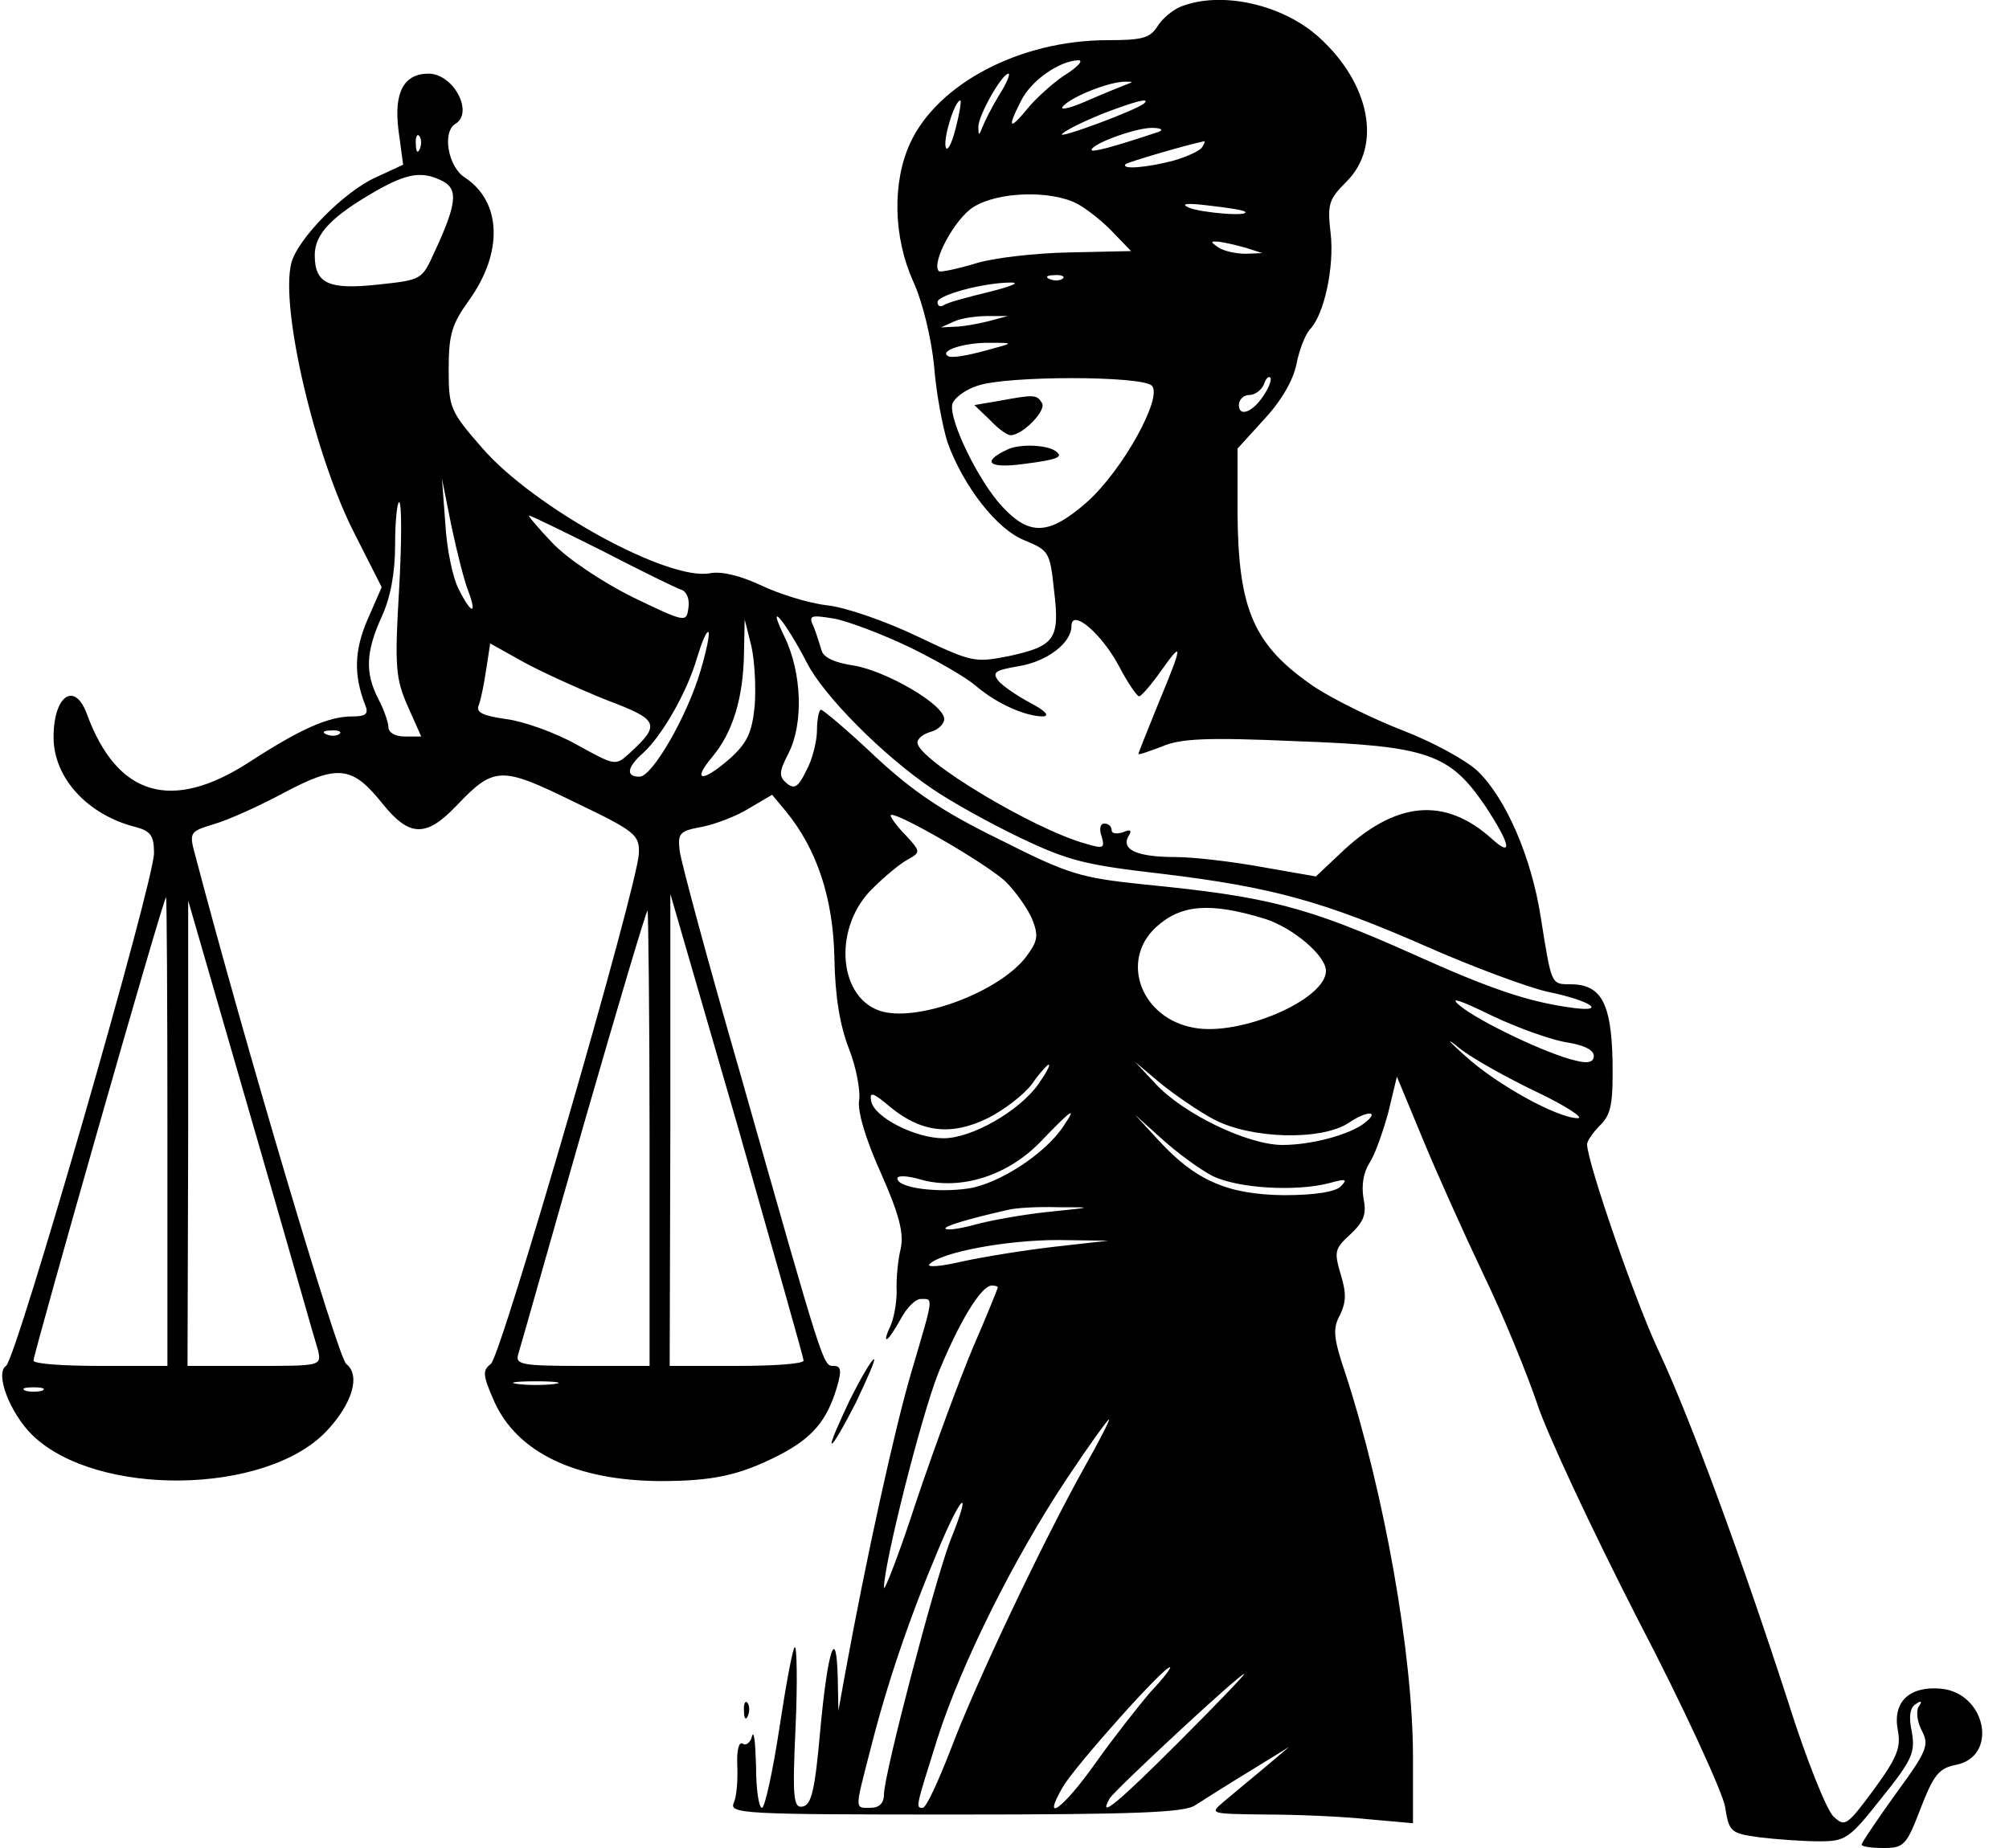 <?xml version="1.0" standalone="no"?>
<!DOCTYPE svg PUBLIC "-//W3C//DTD SVG 20010904//EN"
 "http://www.w3.org/TR/2001/REC-SVG-20010904/DTD/svg10.dtd">
<svg version="1.0" xmlns="http://www.w3.org/2000/svg"
 width="300pt" height="276pt" viewBox="0 0 300 276"
 preserveAspectRatio="xMidYMid meet">

<g transform="translate(0,276) scale(0.1,-0.1)"
fill="#000000" stroke="none">
<path d="M1763 2750 c-12 -5 -28 -18 -35 -30 -11 -17 -23 -20 -74 -20 -131 0
-254 -65 -295 -154 -27 -59 -25 -141 5 -207 14 -31 27 -85 31 -127 3 -40 13
-91 20 -113 24 -66 74 -130 115 -146 36 -15 38 -17 44 -75 9 -73 1 -83 -68
-98 -51 -10 -55 -9 -137 30 -46 22 -106 43 -134 46 -27 3 -72 17 -99 30 -30
14 -58 21 -75 18 -62 -13 -264 98 -341 187 -48 55 -50 60 -50 118 0 52 5 67
30 102 52 72 49 148 -6 184 -25 16 -34 68 -14 80 28 17 -3 75 -40 75 -37 0
-52 -28 -45 -84 l7 -52 -41 -19 c-47 -21 -117 -92 -126 -128 -17 -67 36 -292
96 -407 l39 -77 -21 -48 c-20 -46 -21 -83 -4 -127 6 -14 2 -18 -19 -18 -36 0
-78 -19 -155 -69 -115 -74 -196 -50 -241 72 -18 50 -50 29 -50 -34 0 -61 51
-116 122 -134 23 -6 28 -13 28 -39 0 -43 -206 -757 -221 -766 -17 -11 6 -71
40 -104 96 -92 347 -89 438 6 39 41 52 84 30 101 -12 9 -152 480 -225 758 -10
36 -9 37 27 48 21 6 68 27 105 47 81 43 102 40 147 -16 40 -50 65 -51 110 -4
57 60 67 60 177 6 92 -44 97 -49 96 -77 -2 -48 -205 -749 -221 -762 -13 -10
-12 -17 5 -56 34 -76 121 -118 247 -119 78 0 118 8 177 38 51 26 73 52 88 103
7 24 6 31 -5 31 -16 0 -14 -6 -140 438 -48 166 -88 315 -90 331 -3 26 -1 30
33 36 20 4 52 16 71 28 l34 20 20 -24 c47 -57 71 -130 73 -219 1 -58 8 -101
22 -137 11 -28 17 -63 15 -76 -3 -15 9 -57 32 -108 28 -63 35 -91 30 -114 -4
-16 -7 -45 -6 -64 0 -19 -5 -43 -10 -53 -5 -10 -7 -18 -5 -18 3 0 12 14 21 30
9 17 22 30 30 30 19 0 20 6 -14 -109 -25 -85 -67 -275 -100 -456 l-9 -50 -1
49 c-2 82 -15 42 -26 -77 -8 -90 -13 -112 -26 -115 -14 -3 -16 11 -11 118 3
66 2 120 -1 120 -3 0 -13 -54 -23 -120 -10 -66 -22 -120 -26 -120 -5 0 -9 28
-9 63 -1 34 -3 54 -6 44 -2 -9 -9 -15 -14 -11 -6 3 -9 -11 -8 -33 1 -21 -1
-46 -5 -55 -8 -17 12 -18 331 -18 270 0 343 3 358 14 11 7 47 30 80 50 l60 37
-39 -33 c-22 -18 -49 -41 -60 -50 -20 -17 -18 -17 64 -18 47 0 115 -3 153 -7
l67 -6 0 99 c0 153 -43 395 -101 573 -18 53 -19 67 -8 87 9 19 10 32 1 61 -10
34 -9 38 15 60 20 19 24 30 19 54 -3 19 0 38 9 52 8 12 20 46 28 75 l13 54 39
-94 c21 -51 62 -142 91 -203 29 -60 64 -146 79 -190 14 -44 82 -189 150 -322
69 -132 127 -259 131 -281 6 -38 8 -40 51 -46 25 -3 65 -6 89 -6 40 0 45 3 94
65 46 57 50 68 45 98 -5 23 -3 37 6 42 8 6 10 4 4 -4 -4 -7 -2 -23 5 -36 11
-21 8 -30 -39 -94 -28 -39 -51 -73 -51 -76 0 -3 15 -5 33 -5 30 0 34 4 55 59
19 49 27 60 52 65 65 12 46 108 -22 114 -47 4 -72 -20 -64 -62 5 -26 -1 -41
-36 -89 -40 -54 -43 -56 -60 -40 -10 9 -41 86 -68 172 -69 213 -145 420 -192
521 -35 73 -108 285 -108 311 0 5 9 18 20 29 16 16 19 32 18 97 -2 85 -17 113
-63 113 -29 0 -28 -1 -44 99 -14 91 -52 178 -94 219 -18 17 -68 44 -112 61
-44 17 -103 46 -132 65 -91 62 -114 115 -115 261 l0 95 40 44 c26 28 43 58 48
82 4 21 13 44 20 52 21 21 37 93 31 144 -5 43 -3 50 24 77 53 53 35 146 -41
215 -55 50 -147 70 -207 46z m-168 -99 c-17 -10 -43 -33 -58 -50 -30 -37 -34
-34 -12 9 15 30 57 59 85 60 8 0 1 -8 -15 -19z m-103 -33 c-11 -18 -22 -40
-25 -48 -5 -13 -6 -13 -6 0 -1 16 35 80 45 80 3 0 -3 -15 -14 -32z m188 15
c-8 -3 -35 -14 -60 -25 -26 -11 -39 -13 -32 -6 15 15 69 36 92 36 13 0 13 0 0
-5z m-253 -65 c-6 -24 -13 -36 -15 -27 -3 15 14 69 22 69 2 0 -1 -19 -7 -42z
m282 38 c-10 -10 -132 -55 -123 -46 6 6 33 19 60 30 47 18 72 25 63 16z m21
-43 c-69 -23 -100 -31 -100 -27 0 9 65 33 90 33 14 0 18 -3 10 -6z m-1103 -25
c-3 -8 -6 -5 -6 6 -1 11 2 17 5 13 3 -3 4 -12 1 -19z m1168 2 c-3 -5 -22 -14
-43 -20 -38 -10 -79 -14 -71 -5 4 3 88 28 117 34 2 1 1 -3 -3 -9z m-1133 -51
c22 -12 20 -34 -13 -105 -19 -42 -19 -42 -84 -49 -74 -8 -95 1 -95 44 0 32 26
58 90 95 49 28 71 31 102 15z m946 -33 c15 -8 39 -27 54 -43 l27 -28 -92 -2
c-51 -1 -114 -8 -142 -17 -27 -8 -51 -13 -53 -11 -12 12 24 79 52 96 37 23
115 25 154 5z m251 -12 c9 -8 -65 -2 -84 6 -13 6 -2 7 30 3 28 -3 52 -7 54 -9z
m1 -54 l25 -8 -25 -1 c-14 0 -32 4 -40 9 -13 9 -13 10 0 9 8 -1 26 -5 40 -9z
m-273 -46 c-3 -3 -12 -4 -19 -1 -8 3 -5 6 6 6 11 1 17 -2 13 -5z m-110 -20
c-33 -8 -63 -16 -68 -20 -5 -3 -9 -1 -9 5 0 10 68 29 110 29 14 0 -1 -6 -33
-14z m-2 -44 c-16 -4 -39 -8 -50 -8 l-20 -1 20 9 c11 5 34 8 50 8 l30 0 -30
-8z m-5 -44 c-25 -7 -49 -11 -54 -8 -15 8 25 21 64 20 35 0 35 0 -10 -12z
m250 -52 c17 -17 -44 -127 -97 -174 -56 -49 -85 -51 -126 -7 -35 37 -80 129
-75 153 2 9 19 22 38 28 43 15 245 15 260 0z m168 -13 c-16 -26 -38 -35 -38
-16 0 8 7 15 15 15 9 0 18 7 22 15 3 9 7 14 10 11 2 -2 -1 -13 -9 -25z m-1189
-293 c14 -37 5 -36 -14 2 -9 17 -18 61 -20 98 l-5 67 14 -70 c8 -38 19 -82 25
-97z m-103 2 c-7 -117 -5 -134 13 -175 l20 -45 -25 0 c-14 0 -24 6 -24 14 0 7
-7 27 -15 42 -20 39 -19 70 5 123 13 28 20 65 20 107 0 35 3 64 6 64 4 0 4
-58 0 -130z m304 57 c58 -30 111 -56 118 -58 8 -3 12 -15 10 -27 -3 -22 -4
-22 -83 16 -46 23 -97 57 -120 81 -21 22 -37 41 -35 41 3 0 52 -24 110 -53z
m305 -167 c25 -49 113 -138 187 -188 26 -18 85 -51 131 -73 73 -35 99 -41 212
-54 165 -20 241 -41 396 -109 68 -30 149 -60 179 -67 69 -14 93 -33 30 -23
-61 9 -117 28 -230 79 -159 71 -217 86 -401 104 -96 10 -113 15 -216 67 -86
42 -130 72 -187 125 -40 38 -77 69 -80 69 -3 0 -6 -14 -6 -30 0 -17 -7 -45
-16 -61 -12 -25 -18 -28 -29 -19 -12 10 -12 17 2 44 23 44 21 121 -6 176 -28
58 2 22 34 -40z m152 24 c39 -19 85 -45 101 -59 32 -27 74 -45 100 -45 10 1 2
9 -19 20 -19 10 -41 25 -48 33 -10 13 -5 16 30 22 43 7 79 35 79 60 0 27 45
-11 71 -60 13 -25 27 -45 30 -45 3 0 18 17 32 37 34 48 34 42 -3 -47 -16 -40
-30 -74 -30 -76 0 -2 16 4 35 11 27 12 67 14 201 8 197 -7 229 -19 282 -97 37
-56 42 -78 10 -49 -71 64 -145 57 -228 -23 l-35 -33 -80 14 c-44 8 -102 15
-130 15 -57 0 -81 11 -70 31 6 9 3 11 -8 6 -10 -3 -17 -2 -17 3 0 6 -5 10 -11
10 -6 0 -8 -8 -4 -19 5 -18 3 -19 -24 -11 -79 22 -251 126 -251 151 0 6 9 13
20 16 11 3 20 12 20 19 0 22 -87 72 -135 80 -28 4 -45 12 -48 22 -3 10 -8 26
-12 36 -8 17 -5 18 31 12 21 -4 71 -23 111 -42z m-230 -88 c-4 -40 -11 -55
-36 -78 -42 -37 -59 -36 -27 2 30 36 46 87 47 155 l1 50 10 -40 c5 -22 7 -62
5 -89z m-81 52 c-20 -68 -72 -158 -91 -158 -21 0 -19 14 6 36 28 26 65 90 80
142 7 23 14 40 17 38 2 -3 -3 -28 -12 -58z m-139 -44 c77 -29 80 -36 33 -79
-21 -19 -21 -19 -79 13 -32 18 -80 35 -105 38 -35 5 -46 10 -41 21 3 8 8 32
11 53 l6 39 52 -29 c28 -15 83 -40 123 -56z m-400 -50 c-3 -3 -12 -4 -19 -1
-8 3 -5 6 6 6 11 1 17 -2 13 -5z m995 -221 c14 -14 32 -39 39 -55 10 -25 9
-33 -8 -56 -40 -54 -167 -101 -221 -81 -62 23 -67 127 -8 183 17 17 40 36 51
42 20 11 20 12 -2 36 -13 13 -23 27 -23 30 0 11 144 -72 172 -99z m-1252 -373
l0 -350 -100 0 c-55 0 -100 3 -100 8 0 10 194 692 198 692 1 0 2 -157 2 -350z
m950 -342 c0 -5 -45 -8 -100 -8 l-100 0 1 353 0 352 100 -345 c54 -190 99
-348 99 -352z m-725 15 c5 -23 4 -23 -95 -23 l-100 0 1 348 0 347 94 -325 c52
-179 96 -335 100 -347z m1413 645 c42 -13 92 -55 92 -78 0 -43 -128 -98 -197
-85 -79 14 -111 100 -57 150 37 34 80 38 162 13z m-918 -328 l0 -340 -101 0
c-91 0 -100 2 -95 18 3 9 46 162 97 340 51 177 94 322 96 322 1 0 3 -153 3
-340z m1371 143 c24 -4 39 -11 39 -20 0 -9 -8 -12 -27 -7 -41 9 -144 58 -173
82 -17 14 -1 9 48 -15 40 -19 91 -37 113 -40z m-46 -74 c44 -21 71 -39 61 -39
-30 0 -121 50 -168 93 -27 24 -30 29 -8 11 19 -15 71 -44 115 -65z m-745 11
c-29 -40 -99 -80 -141 -80 -42 0 -103 31 -108 55 -3 15 2 14 28 -8 46 -38 91
-44 146 -17 24 12 54 35 66 51 11 16 23 29 25 29 3 0 -4 -13 -16 -30z m263
-52 c55 -29 160 -32 201 -5 28 19 47 18 24 0 -23 -18 -80 -33 -123 -33 -52 0
-149 47 -190 92 l-30 32 38 -32 c21 -17 57 -42 80 -54z m-225 -10 c-27 -41
-96 -86 -142 -93 -47 -7 -106 1 -106 15 0 5 16 4 36 -2 59 -16 129 6 178 57
47 49 55 54 34 23z m222 -74 c38 -19 125 -24 175 -11 25 7 28 6 17 -5 -8 -8
-38 -13 -85 -13 -84 1 -132 22 -187 82 l-35 38 40 -36 c22 -20 56 -45 75 -55z
m-245 -54 c-38 -4 -88 -13 -109 -19 -22 -6 -42 -9 -44 -6 -4 3 31 14 93 28 11
3 45 5 75 4 54 0 53 0 -15 -7z m10 -52 c-44 -5 -106 -15 -138 -22 -34 -8 -54
-9 -49 -4 18 18 115 36 192 36 l75 -1 -80 -9z m-85 -61 c0 -1 -16 -41 -36 -87
-20 -47 -58 -150 -85 -230 -26 -80 -49 -139 -49 -131 0 35 55 254 81 320 31
76 64 131 80 131 5 0 9 -1 9 -3z m-662 -144 c-16 -2 -40 -2 -55 0 -16 2 -3 4
27 4 30 0 43 -2 28 -4z m-765 -10 c-7 -2 -19 -2 -25 0 -7 3 -2 5 12 5 14 0 19
-2 13 -5z m1556 -115 c-63 -113 -163 -324 -199 -420 -19 -49 -37 -88 -42 -88
-11 0 -11 -1 22 104 36 112 114 269 194 389 32 48 60 87 62 87 2 0 -15 -33
-37 -72z m-200 -109 c-23 -60 -99 -349 -99 -379 0 -13 -7 -20 -20 -20 -24 0
-24 -5 0 88 24 95 57 193 100 295 36 87 53 100 19 16z m299 -226 c-18 -21 -55
-68 -82 -106 -48 -68 -82 -93 -49 -36 18 31 150 179 160 179 3 0 -10 -17 -29
-37z m44 -73 c-94 -94 -123 -118 -105 -86 8 13 194 186 201 186 2 0 -41 -45
-96 -100z"/>
<path d="M1490 2161 l-35 -6 23 -22 c12 -13 26 -23 31 -23 18 0 54 37 47 48
-8 13 -11 13 -66 3z"/>
<path d="M1503 2088 c-38 -18 -26 -28 25 -21 48 6 59 10 51 17 -11 12 -57 14
-76 4z"/>
<path d="M1269 669 c-16 -34 -29 -63 -27 -65 2 -2 18 26 36 61 17 36 30 65 27
65 -3 0 -19 -27 -36 -61z"/>
<path d="M1111 204 c0 -11 3 -14 6 -6 3 7 2 16 -1 19 -3 4 -6 -2 -5 -13z"/>
</g>
</svg>
